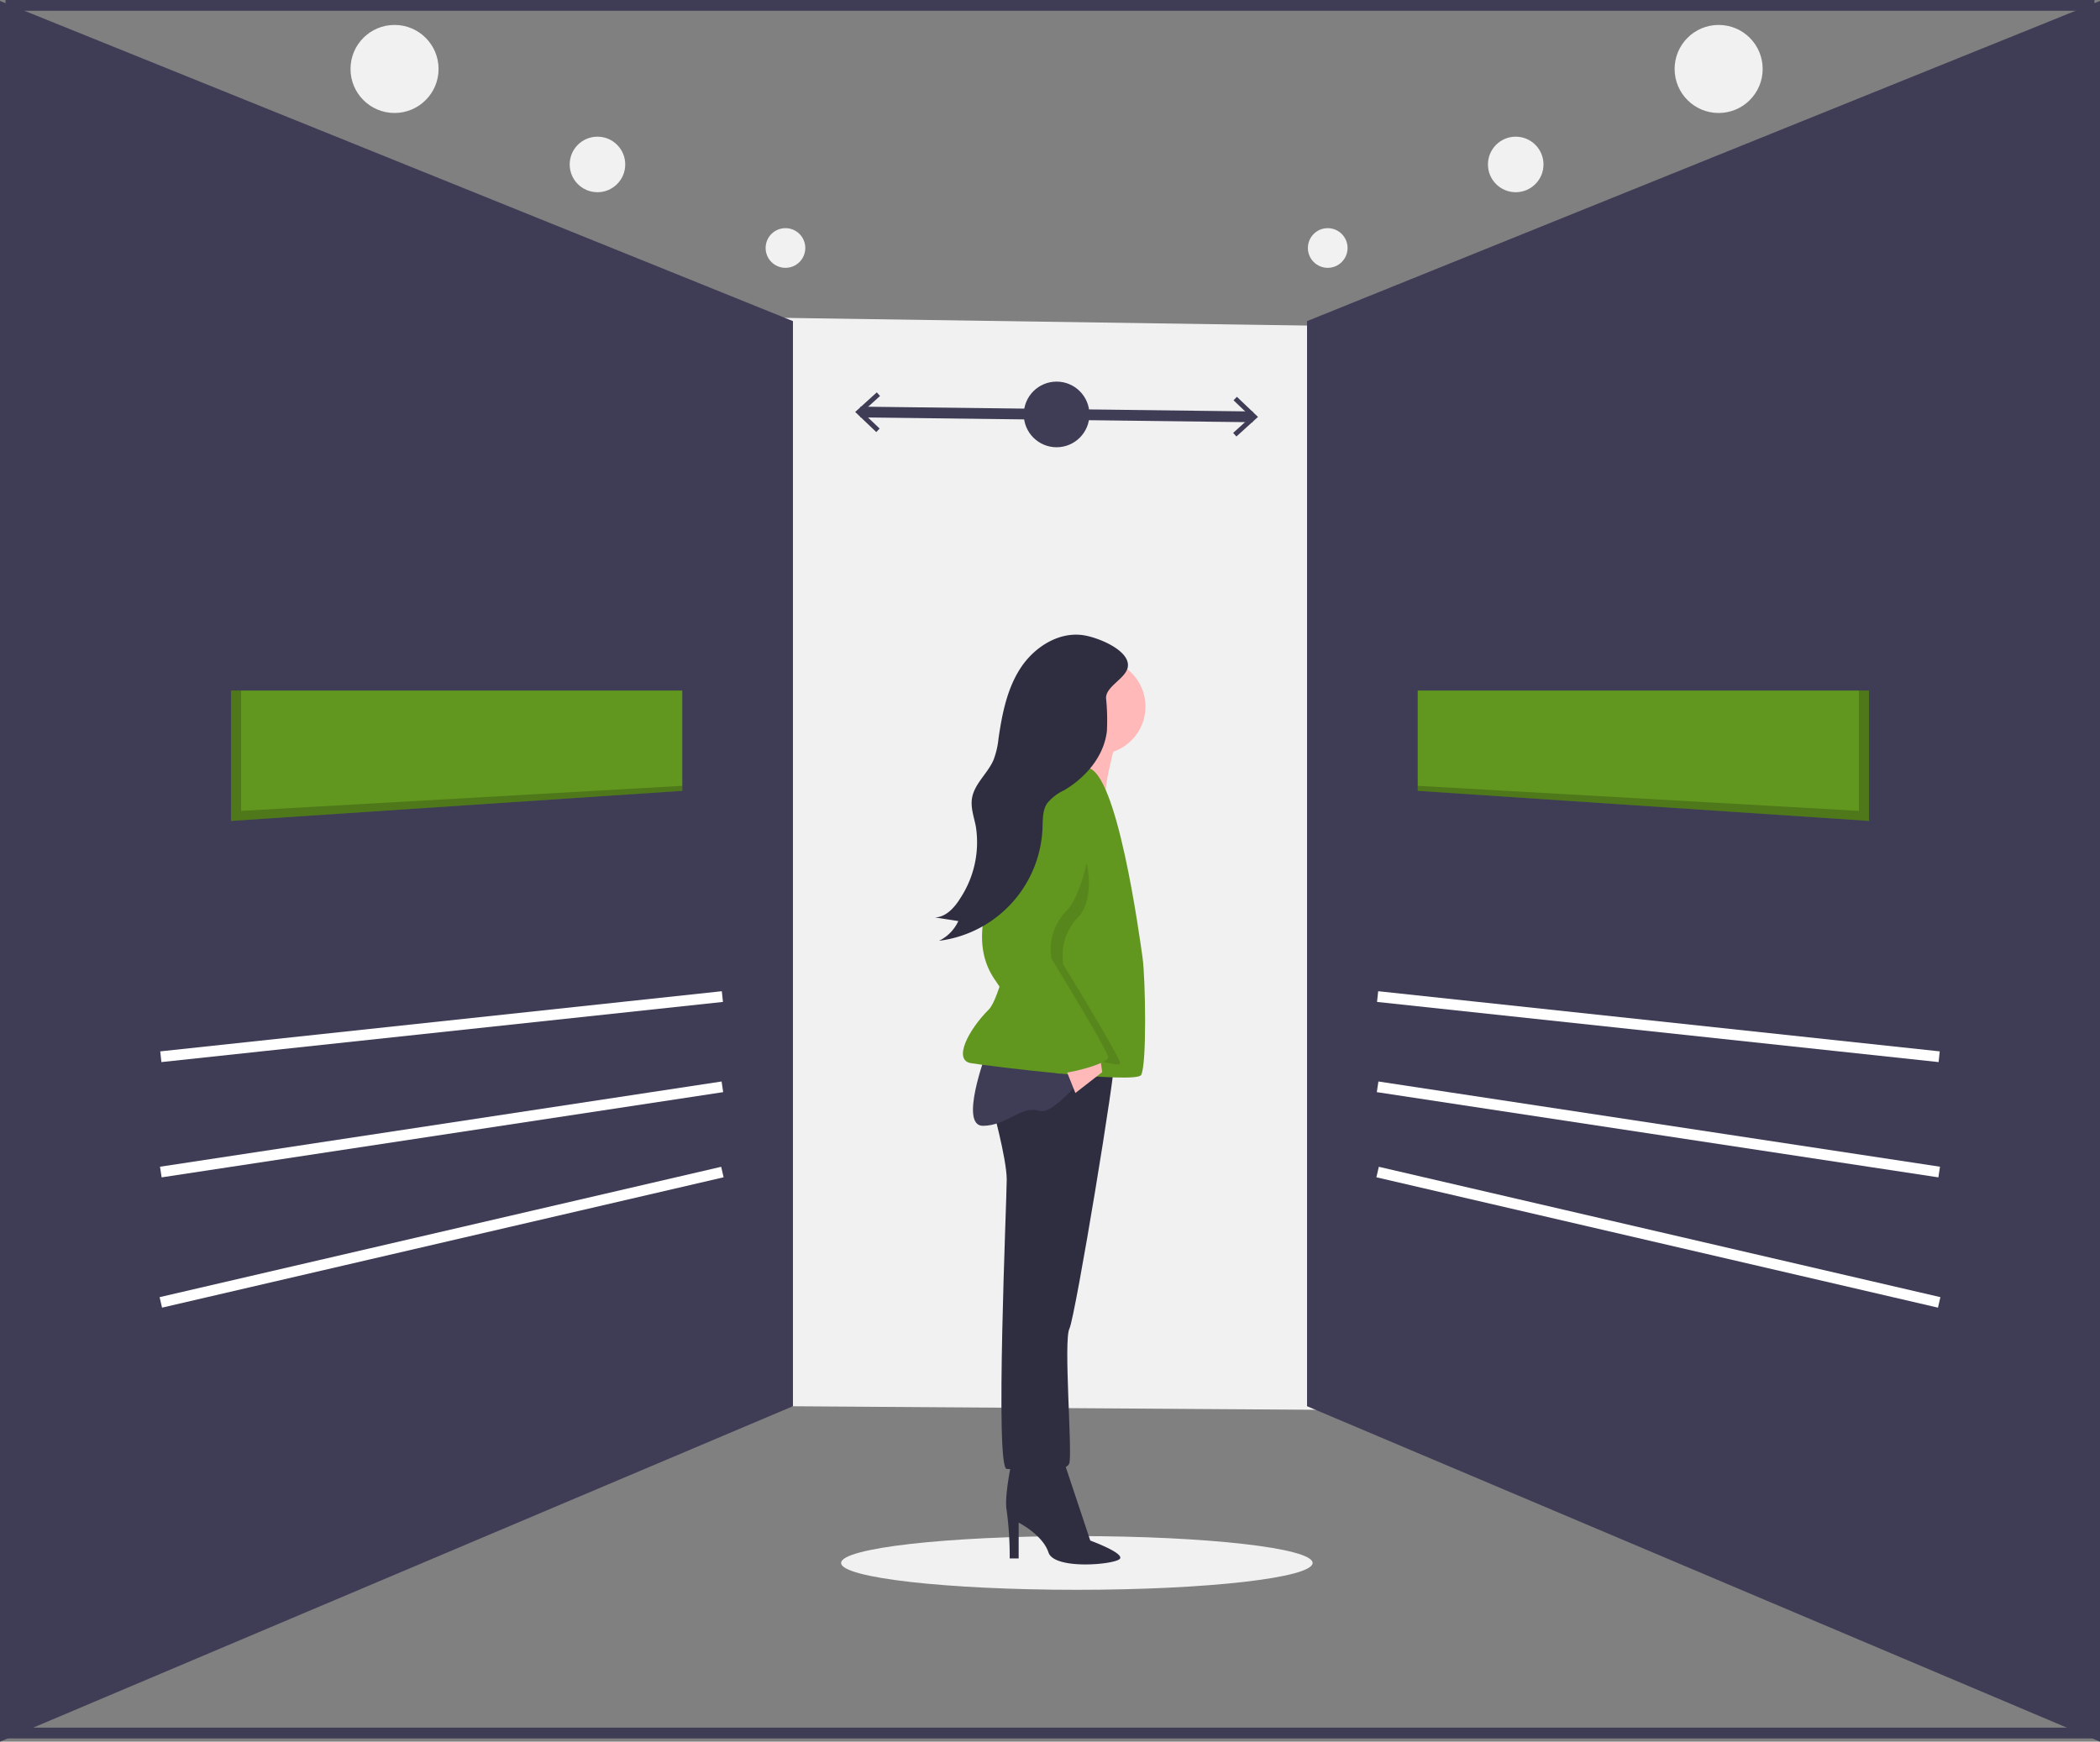 <svg xmlns="http://www.w3.org/2000/svg" width="390" height="323.485" viewBox="0 0 390 323.485"><rect x="0" y="0" width="390" height="323.485" fill="#808080" stroke="none"/><circle cx="8.177" cy="8.177" r="8.177" transform="translate(65.095 4.631)" fill="#f1f1f1"/><circle cx="5.158" cy="5.158" r="5.158" transform="translate(105.799 25.385)" fill="#f1f1f1"/><circle cx="3.684" cy="3.684" r="3.684" transform="translate(142.188 42.376)" fill="#f1f1f1"/><circle cx="8.177" cy="8.177" r="8.177" transform="translate(311 4.631)" fill="#f1f1f1"/><circle cx="5.158" cy="5.158" r="5.158" transform="translate(276.333 25.385)" fill="#f1f1f1"/><circle cx="3.684" cy="3.684" r="3.684" transform="translate(242.894 42.376)" fill="#f1f1f1"/><ellipse cx="43.781" cy="4.988" rx="43.781" ry="4.988" transform="translate(156.206 285.301)" fill="#f1f1f1"/><path d="M427.412,331.82l-295.9-1.994,2.986-202.78L430.4,131.4Z" transform="translate(-71.675 -69.223)" fill="#f1f1f1"/><line x2="387.935" transform="translate(1.032 321.878)" fill="none" stroke="#3f3d56" stroke-miterlimit="10" stroke-width="2"/><line x2="387.935" transform="translate(1.032 1)" fill="none" stroke="#3f3d56" stroke-miterlimit="10" stroke-width="2"/><path d="M684.709,2.447,539.446,61.111v200.2l145.263,61.458Z" transform="translate(-295.709 -0.795)" fill="#3f3d56" stroke="#3f3d56" stroke-miterlimit="10" stroke-width="2"/><line x2="104.291" y2="24.211" transform="translate(255.842 217.685)" fill="none" stroke="#fff" stroke-miterlimit="10" stroke-width="2"/><line x2="104.291" y2="15.83" transform="translate(255.842 201.855)" fill="none" stroke="#fff" stroke-miterlimit="10" stroke-width="2"/><line x2="104.291" y2="11.174" transform="translate(255.842 185.094)" fill="none" stroke="#fff" stroke-miterlimit="10" stroke-width="2"/><path d="M666.629,283.285V307.5l-83.806-5.587V283.285Z" transform="translate(-319.532 -155.028)" fill="#61961f"/><path d="M666.629,283.285V307.5l-83.806-5.587v-.931l81.943,4.656V283.285Z" transform="translate(-319.532 -155.028)" opacity="0.2"/><path d="M1,2.447,146.263,61.111v200.2L1,322.771Z" transform="translate(0 -0.795)" fill="#3f3d56" stroke="#3f3d56" stroke-miterlimit="10" stroke-width="2"/><line x1="104.291" y2="24.211" transform="translate(29.866 217.685)" fill="none" stroke="#fff" stroke-miterlimit="10" stroke-width="2"/><line x1="104.291" y2="15.83" transform="translate(29.866 201.855)" fill="none" stroke="#fff" stroke-miterlimit="10" stroke-width="2"/><line x1="104.291" y2="11.174" transform="translate(29.866 185.094)" fill="none" stroke="#fff" stroke-miterlimit="10" stroke-width="2"/><path d="M93.95,283.285V307.5l83.806-5.587V283.285Z" transform="translate(-51.047 -155.028)" fill="#61961f"/><path d="M93.95,283.285V307.5l83.806-5.587v-.931l-81.944,4.656V283.285Z" transform="translate(-51.047 -155.028)" opacity="0.2"/><line x2="72.855" y2="0.896" transform="translate(159.797 76.525)" fill="none" stroke="#3f3d56" stroke-miterlimit="10" stroke-width="2"/><path d="M355,167.811l.623-.653-3.219-3.066,3.294-2.987-.607-.668-4.01,3.638Z" transform="translate(-192.261 -87.562)" fill="#3f3d56"/><path d="M507.393,169.636l-.607-.668,3.293-2.986-3.219-3.067.623-.652L511.4,166Z" transform="translate(-277.773 -88.564)" fill="#3f3d56"/><circle cx="6.096" cy="6.096" r="6.096" transform="translate(190.129 70.877)" fill="#3f3d56"/><path d="M583.145,692.069s-1.663,7.2-1.108,9.975a65.4,65.4,0,0,1,.554,8.867h1.663v-6.65s4.434,2.217,5.542,5.542,12.746,2.217,13.3,1.108-5.542-3.325-5.542-3.325l-4.988-14.963Z" transform="translate(-395.073 -421.454)" fill="#2f2e41"/><path d="M576.028,536.346s2.771,9.975,2.771,13.855-2.217,53.757,0,53.757,11.084,1.108,11.638-1.108-1.108-22.722,0-24.939,8.867-49.323,8.313-49.878S578.8,525.816,576.028,536.346Z" transform="translate(-391.835 -331.125)" fill="#2f2e41"/><path d="M570.657,523.408s-4.988,13.3-.554,13.3,7.2-3.879,10.53-2.771,13.3-12.746,13.3-12.746Z" transform="translate(-387.572 -327.61)" fill="#3f3d56"/><circle cx="8.867" cy="8.867" r="8.867" transform="translate(195 122.368)" fill="#ffb9b9"/><path d="M613.3,388.7s-3.879,12.746-2.771,14.409-10.53-.554-10.53-.554,3.879-10.53,3.325-12.746S613.3,388.7,613.3,388.7Z" transform="translate(-405 -254.695)" fill="#ffb9b9"/><path d="M587.229,407.194s-4.988-1.663-6.65,0-7.759,41.01-11.638,44.89-6.65,9.421-3.325,9.975,30.481,3.879,31.589,2.217.831-18.011.277-21.891S592.771,407.748,587.229,407.194Z" transform="translate(-385.302 -264.597)" fill="#61961f"/><path d="M436.869,434.1l2.217,5.542,4.988-3.88-.554-3.879Z" transform="translate(-239.375 -236.635)" fill="#ffb9b9"/><path d="M587.324,425.24s-.277-6.927-3.6,1.94-10.53,20.505-4.434,29.372,6.265,12.736,9.144,12.469,11.915,3.048,11.915,1.94-10.53-18.289-10.53-18.289a10.2,10.2,0,0,1,2.771-8.867C596.468,439.926,594.528,426.9,587.324,425.24Z" transform="translate(-392.324 -273.5)" opacity="0.1"/><path d="M588.226,412.957s-6.1-1.108-9.421,7.759-10.53,20.505-4.434,29.372,9.2,17.714,12.084,17.447,8.976-1.929,8.976-3.038-10.53-18.288-10.53-18.288a10.2,10.2,0,0,1,2.771-8.867C591.551,433.462,595.43,414.62,588.226,412.957Z" transform="translate(-389.624 -268.144)" fill="#61961f"/><path d="M580.088,353.348c-4.56-.644-9.056,2.245-11.577,6.1s-3.435,8.517-4.1,13.074a15.626,15.626,0,0,1-.938,4.024c-1.1,2.531-3.6,4.443-4,7.174-.257,1.727.387,3.442.723,5.156a18.9,18.9,0,0,1-2.858,13.292c-1.084,1.765-2.663,3.547-4.733,3.611l4.338.672a7.572,7.572,0,0,1-3.59,3.668,21.978,21.978,0,0,0,19.224-20.931c.063-1.57-.013-3.255.84-4.575a8.872,8.872,0,0,1,3.2-2.467c4.021-2.377,7.381-6.318,7.918-10.958a39.538,39.538,0,0,0-.156-6.119c-.085-2.148,3.522-3.6,4.008-5.654C589.116,356.288,582.957,353.754,580.088,353.348Z" transform="translate(-378.969 -235.382)" fill="#2f2e41"/></svg>